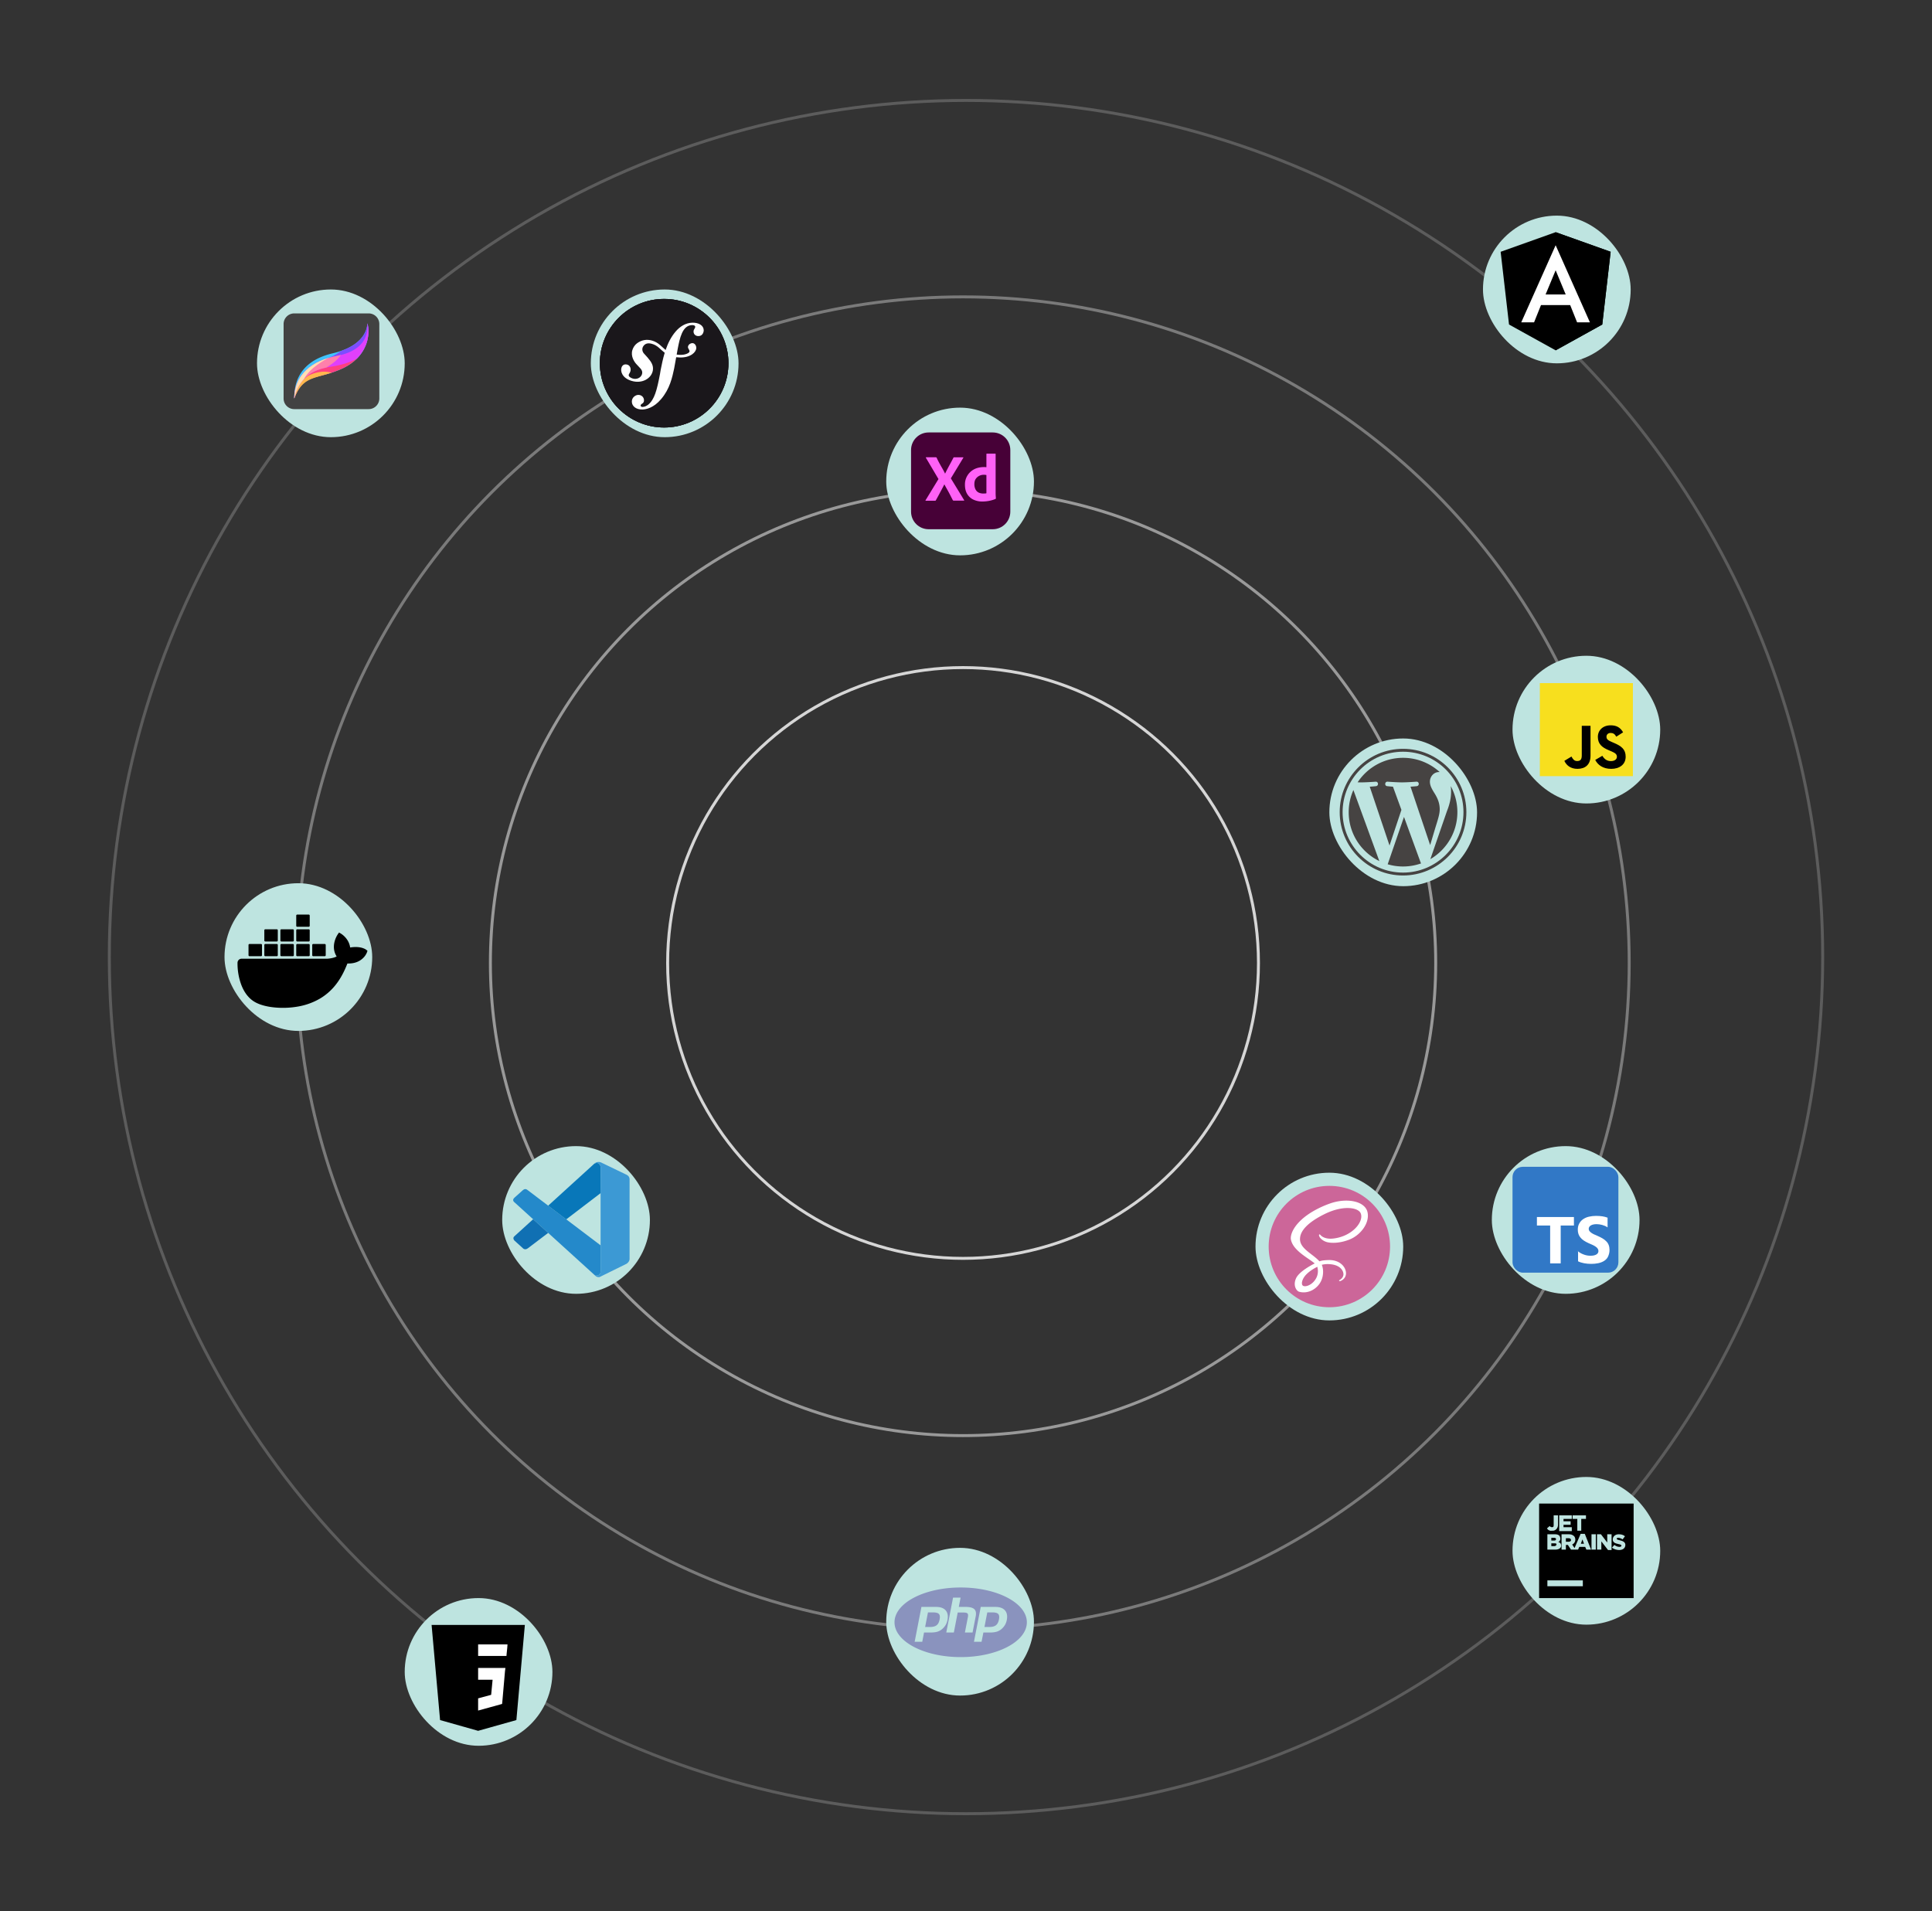 <svg xmlns="http://www.w3.org/2000/svg" width="654" height="647"><rect width="100%" height="100%" fill="#333333" stroke="none"/><g fill="none" fill-rule="evenodd"><circle cx="326" cy="326" r="100" stroke="#FFF" stroke-opacity=".8"/><circle cx="326" cy="326" r="160" stroke="#FFF" stroke-opacity=".5"/><circle cx="326" cy="326" r="225.5" stroke="#FFF" stroke-opacity=".35"/><circle cx="327" cy="324" r="290" stroke="#FFF" stroke-opacity=".2"/><g class="group" transform="translate(502 73)"><rect width="50" height="50" fill="#BEE4E0" rx="25"/><path fill="#000" class="st0" d="M24.6 5.6 5.98 12.24l2.84 24.62L24.6 45.6l15.78-8.74 2.84-24.62z"/><path fill="#000" class="st1" d="M24.6 5.6v4.44-.02V45.6l15.78-8.74 2.84-24.62L24.6 5.6z"/><path fill="#FFF" class="st2" d="m24.6 10.02-11.64 26.1h4.34l2.34-5.84h9.88l2.34 5.84h4.34l-11.6-26.1zM28 26.68h-6.8l3.4-8.18 3.4 8.18z"/></g><g class="group" transform="translate(76 299)"><rect width="50" height="50" fill="#BEE4E0" rx="25"/><g fill="#000"><path d="M47.967 22.532c-.12-.094-1.235-.935-3.582-.935a11.334 11.334 0 0 0-1.85.159c-.456-3.118-3.032-4.636-3.146-4.704l-.632-.363-.415.599a8.472 8.472 0 0 0-1.122 2.622c-.42 1.78-.165 3.45.739 4.88-1.091.607-2.843.756-3.197.77H5.777a1.377 1.377 0 0 0-1.375 1.37 20.863 20.863 0 0 0 1.27 7.447c.998 2.618 2.483 4.548 4.415 5.727 2.165 1.326 5.685 2.083 9.671 2.083 1.802.007 3.6-.158 5.37-.486a22.517 22.517 0 0 0 7.01-2.545 19.25 19.25 0 0 0 4.782-3.916c2.297-2.6 3.666-5.494 4.682-8.068h.405c2.514 0 4.061-1.005 4.912-1.85a5.33 5.33 0 0 0 1.296-1.918l.185-.528-.433-.344z"/><path d="M8.463 24.708h3.883a.339.339 0 0 0 .34-.339v-3.458a.339.339 0 0 0-.337-.341H8.463a.339.339 0 0 0-.338.339v3.463c0 .184.151.336.338.336m5.353 0h3.883a.339.339 0 0 0 .339-.339v-3.458a.337.337 0 0 0-.337-.341h-3.885a.339.339 0 0 0-.341.341v3.46a.342.342 0 0 0 .341.337m5.434 0h3.883a.339.339 0 0 0 .339-.339v-3.458a.339.339 0 0 0-.337-.341H19.25a.339.339 0 0 0-.339.339v3.463c0 .184.152.336.339.336m5.368 0h3.883a.341.341 0 0 0 .341-.339v-3.458a.339.339 0 0 0-.341-.341h-3.883a.339.339 0 0 0-.339.339v3.463c0 .184.152.336.339.336m-10.802-4.976h3.883a.34.34 0 0 0 .339-.341v-3.459a.339.339 0 0 0-.339-.338h-3.883a.341.341 0 0 0-.341.338v3.461a.344.344 0 0 0 .341.339m5.434 0h3.883a.34.34 0 0 0 .339-.341v-3.459a.339.339 0 0 0-.339-.338H19.25a.339.339 0 0 0-.339.338v3.461a.34.34 0 0 0 .339.339m5.368 0h3.883a.343.343 0 0 0 .341-.341v-3.459a.341.341 0 0 0-.341-.338h-3.883a.339.339 0 0 0-.339.338v3.461a.34.34 0 0 0 .339.339m0-4.979h3.883a.341.341 0 0 0 .341-.339v-3.462a.341.341 0 0 0-.341-.34h-3.883a.339.339 0 0 0-.339.34v3.46c0 .19.152.341.339.341m5.419 9.955h3.883a.341.341 0 0 0 .34-.339v-3.458a.339.339 0 0 0-.34-.341h-3.883a.339.339 0 0 0-.34.339v3.463a.337.337 0 0 0 .34.336"/></g></g><g class="group" transform="translate(512 222)"><rect width="50" height="50" fill="#BEE4E0" rx="25"/><path fill="#f7df1e" d="M9.25 9.25h31.5v31.5H9.25z"/><path fill="#000" d="M30.41 33.86c.635 1.035 1.46 1.797 2.92 1.797 1.227 0 2.01-.613 2.01-1.46 0-1.015-.805-1.375-2.155-1.965l-.74-.318c-2.136-.91-3.555-2.05-3.555-4.46 0-2.22 1.691-3.91 4.335-3.91 1.882 0 3.235.655 4.21 2.37l-2.305 1.48c-.508-.91-1.055-1.268-1.905-1.268-.867 0-1.417.55-1.417 1.269 0 .888.55 1.247 1.82 1.797l.74.317c2.515 1.079 3.935 2.178 3.935 4.65 0 2.665-2.093 4.125-4.904 4.125-2.75 0-4.526-1.31-5.395-3.027zm-10.457.256c.465.825.888 1.522 1.905 1.522.973 0 1.586-.38 1.586-1.86V23.715h2.96v10.105c0 3.064-1.797 4.46-4.42 4.46-2.37 0-3.742-1.227-4.44-2.704z"/></g><g class="group" transform="translate(137 541)"><rect width="50" height="50" fill="#BEE4E0" rx="25"/><path fill="#000" d="M11.97 41.3 9.1 9.1h31.57L37.8 41.3l-12.95 3.64"/><path fill="#000" d="m24.92 42.14 10.43-2.87 2.45-27.58H24.92M24.92 23.66h-5.25l-.35-4.06h5.6v-3.92h-9.94l.07 1.05.98 10.92h8.89zm0 10.29h-.07l-4.41-1.19-.28-3.15h-3.92l.49 6.23 8.12 2.24h.07z"/><path fill="#FFF" d="M24.85 23.66v3.99h4.9l-.49 5.11-4.41 1.19v4.13l8.12-2.24.07-.7.91-10.43.14-1.05h-1.12zm0-7.98v3.92h9.59l.07-.84.21-2.03.07-1.05z"/></g><g class="group" transform="translate(300 138)"><rect width="50" height="50" fill="#BEE4E0" rx="25"/><path fill="#470137" class="st0" d="M14.35 8.4h21.7c3.29 0 5.95 2.66 5.95 5.95v20.86c0 3.29-2.66 5.95-5.95 5.95h-21.7c-3.29 0-5.95-2.66-5.95-5.95V14.35c0-3.29 2.66-5.95 5.95-5.95z"/><g fill="#FF61F6"><path class="st1" d="m26.068 17.01-4.2 6.93 4.48 7.35c.028.056.042.112.028.168-.014.056-.07.014-.154.028h-3.206c-.224 0-.378-.014-.476-.154-.294-.588-.602-1.162-.896-1.75a56.59 56.59 0 0 0-.952-1.764c-.336-.602-.672-1.204-1.008-1.82h-.028c-.294.602-.616 1.204-.938 1.806-.322.602-.644 1.204-.952 1.792-.322.588-.644 1.19-.966 1.764-.056.14-.168.154-.322.154h-3.08c-.056 0-.098.028-.098-.042a.194.194 0 0 1 .028-.154l4.354-7.14-4.242-7.182c-.042-.056-.056-.112-.028-.14.028-.042.084-.056.14-.056h3.178c.07 0 .14.014.196.028.056.028.098.07.14.126.266.602.574 1.204.896 1.806.336.602.658 1.19 1.008 1.778.336.588.644 1.176.938 1.778h.028a54.31 54.31 0 0 1 .91-1.806c.308-.588.63-1.176.952-1.764.322-.588.63-1.19.938-1.764.014-.056.042-.112.084-.14.056-.028.112-.042.182-.028h2.954c.07-.014.14.028.154.098.014.014-.014.07-.042.098zM32.536 31.78a6.96 6.96 0 0 1-3.01-.63 4.88 4.88 0 0 1-2.114-1.904c-.518-.854-.77-1.918-.77-3.192a5.75 5.75 0 0 1 .77-2.954 5.814 5.814 0 0 1 2.226-2.17c.98-.546 2.156-.812 3.542-.812.07 0 .168 0 .294.014.126.014.266.014.434.028v-4.424c0-.098.042-.154.14-.154h2.842c.07-.014.126.042.14.098v13.356c0 .252.014.532.028.84.028.294.042.574.056.812 0 .098-.042.182-.14.224-.728.308-1.498.532-2.282.672a12.35 12.35 0 0 1-2.156.196zm1.372-2.8v-6.16a3.581 3.581 0 0 0-.378-.07c-.154-.014-.308-.028-.462-.028-.546 0-1.092.112-1.582.364a3.139 3.139 0 0 0-1.19 1.036c-.308.448-.462 1.05-.462 1.778-.014.49.07.98.238 1.442.14.378.35.714.63.994.266.252.588.448.952.56.378.126.77.182 1.162.182.21 0 .406-.014.588-.028.182.014.336-.014.504-.07z"/></g></g><g class="group" transform="translate(300 524)"><rect width="50" height="50" fill="#BEE4E0" rx="25"/><path fill="#8A93BE" d="M15.889 21.853h-1.766l-.962 4.943h1.568c1.035 0 1.808-.196 2.319-.59.502-.386.845-1.042 1.02-1.954.174-.875.094-1.495-.225-1.859-.329-.357-.979-.539-1.954-.539zm9.311-8.435c-12.375 0-22.4 5.279-22.4 11.782s10.025 11.782 22.4 11.782c12.375 0 22.4-5.279 22.4-11.782S37.575 13.418 25.2 13.418zm-6.089 13.911a4.478 4.478 0 0 1-1.706 1.027c-.627.197-1.428.306-2.398.306h-2.211l-.605 3.136H9.617l2.297-11.805h4.943c1.489 0 2.575.387 3.26 1.167.679.78.89 1.874.611 3.274a5.345 5.345 0 0 1-.567 1.584c-.27.471-.611.911-1.051 1.311zm7.518 1.333 1.014-5.226c.116-.592.073-.998-.133-1.22-.196-.21-.627-.32-1.282-.32h-2.035l-1.311 6.766h-2.56l2.296-11.812h2.553l-.612 3.143h2.275c1.438 0 2.42.248 2.96.744.548.504.708 1.312.498 2.429l-1.074 5.498zm14.174-4.228a5.156 5.156 0 0 1-.567 1.584 5.352 5.352 0 0 1-1.043 1.311 4.595 4.595 0 0 1-1.714 1.027c-.627.197-1.429.306-2.398.306H32.88l-.612 3.136h-2.574l2.297-11.805h4.943c1.489 0 2.575.387 3.26 1.175.679.773.89 1.866.611 3.266zm-4.84-2.581h-1.758l-.962 4.943h1.561c1.042 0 1.814-.196 2.318-.59.51-.386.853-1.042 1.03-1.954.173-.875.093-1.495-.236-1.859-.319-.357-.976-.539-1.953-.539z"/></g><g class="group" transform="translate(425 397)"><rect width="50" height="50" fill="#BEE4E0" rx="25"/><path clip-rule="evenodd" fill="#C69" d="M25 4.456c11.346 0 20.544 9.198 20.544 20.544S36.346 45.544 25 45.544 4.456 36.346 4.456 25 13.654 4.456 25 4.456"/><path fill="#FFF" d="M37.886 13.25c-.93-3.65-6.98-4.849-12.706-2.815-3.407 1.211-7.096 3.111-9.748 5.592-3.154 2.95-3.657 5.517-3.45 6.59.731 3.785 5.918 6.26 8.05 8.095v.012c-.628.31-5.23 2.638-6.307 5.019-1.136 2.511.18 4.314 1.053 4.556 2.702.752 5.474-.6 6.964-2.823 1.438-2.144 1.319-4.914.694-6.292.862-.227 1.867-.329 3.144-.18 3.604.421 4.31 2.671 4.175 3.613-.135.942-.89 1.46-1.143 1.616-.253.156-.33.21-.309.326.03.17.148.163.363.127.297-.05 1.892-.766 1.96-2.505.087-2.207-2.027-4.676-5.772-4.611-1.543.027-2.512.173-3.213.434a7.187 7.187 0 0 0-.159-.176c-2.315-2.47-6.595-4.217-6.414-7.538.066-1.207.486-4.386 8.224-8.242 6.34-3.159 11.414-2.29 12.29-.363 1.254 2.752-2.711 7.867-9.294 8.605-2.508.281-3.829-.69-4.158-1.053-.345-.38-.397-.398-.526-.327-.21.117-.077.453 0 .654.197.512 1.003 1.419 2.378 1.87 1.21.397 4.155.615 7.716-.762 3.989-1.543 7.103-5.835 6.188-9.423M20.917 31.843c.3 1.106.266 2.137-.042 3.07a5.031 5.031 0 0 1-.246.608 5.74 5.74 0 0 1-.95 1.384c-1.193 1.302-2.86 1.794-3.576 1.38-.772-.448-.385-2.284.999-3.747 1.489-1.574 3.63-2.586 3.63-2.586l-.002-.006.187-.103"/></g><g class="group" transform="translate(87 98)"><rect width="50" height="50" fill="#BEE4E0" rx="25"/><path fill="#424242" d="M37.8 40.5H12.6A3.6 3.6 0 0 1 9 36.9V11.7a3.6 3.6 0 0 1 3.6-3.6h25.2a3.6 3.6 0 0 1 3.6 3.6v25.2a3.6 3.6 0 0 1-3.6 3.6z"/><path fill="#40c4ff" d="M36.792 18.918a13.201 13.201 0 0 1-2.799 4.293c-.018.018-.036.045-.054.063-1.368 1.395-3.186 2.691-5.589 3.726-.243.108-.477.198-.711.297-.846.342-1.638.63-2.394.873-6.336 2.052-9.783 1.323-12.492 8.334-.054.126-.099.261-.153.396 0-.171 0-.342.009-.513.063-3.861 1.053-11.988 13.041-14.787a29.55 29.55 0 0 0 2.889-.837c7.902-2.763 8.811-7.668 8.811-9.288.468 1.386.693 4.329-.558 7.443z"/><path fill="#ff4081" d="M33.993 23.211c-.018.018-.036.045-.054.063-1.368 1.395-3.186 2.691-5.589 3.726-.243.108-.477.198-.711.297-.846.342-1.638.63-2.394.873-6.336 2.052-9.783 1.323-12.492 8.334-.054.126-.099.261-.153.396.018-.144.036-.297.063-.468.036-.243.081-.513.144-.801 0-.009 0-.027.009-.045.513-2.619 1.926-6.696 6.084-8.586 2.52-1.143 9.891-3.024 15.093-3.789z"/><path fill="#ffb74d" d="M25.245 28.17c-6.336 2.052-9.936 1.719-12.645 8.73l.063-.468-.054-.045c.063-.234.126-.486.198-.756 0-.009 0-.027.009-.045.765-2.727 2.466-6.867 8.784-7.686a9.015 9.015 0 0 1 3.645.27z"/><path fill="#7c4dff" d="M36.792 18.918c-2.124 1.62-7.353 4.464-16.992 6.282 1.602-.999 5.517-1.998 8.739-4.437 7.902-2.763 8.811-7.668 8.811-9.288.468 1.386.693 4.329-.558 7.443z"/><path fill="#e040fb" d="M33.939 23.274c-1.449.882-3.6 1.872-7.29 2.574-.459.09-.945.171-1.449.252-3.618.558-6.894 1.629-9.288 4.176-.342.36-.657.756-.963 1.179-1.017 1.413-1.818 3.195-2.349 5.445 0-.171 0-.342.009-.513.126-3.753 1.719-8.064 6.588-11.034 1.413-.864 3.096-1.611 5.103-2.196A28.956 28.956 0 0 1 27 22.5c4.437-.873 6.993-2.511 8.451-4.284 2.322-2.799 1.899-5.913 1.899-6.741.684 2.043.846 7.443-3.411 11.799z"/><path fill="#ff80ab" d="M28.409 22.178c-.449.116-.914.225-1.409.322-.963.189-1.854.405-2.7.657-2.007.585-3.69 1.332-5.103 2.196-2.691 2.394-3.897 4.752-4.248 6.102.306-.423.621-.819.963-1.179 2.01-2.138 4.647-3.23 7.58-3.857 1.522-.913 3.58-2.326 4.917-4.241z"/><path fill="#ffe0b2" d="M24.3 23.157v.018c-1.53.657-6.453 3.429-8.388 7.101-1.476 1.575-2.628 3.708-3.312 6.624 0-.171 0-.342.009-.513.162-4.842 2.763-10.611 11.691-13.23z"/></g><g class="group" transform="translate(200 98)"><rect width="50" height="50" fill="#BEE4E0" rx="25"/><g transform="matrix(.17 0 0 .17 3.06 3.06)"><circle fill="#1A171B" cx="128" cy="128.827" r="128"/><circle fill="#1A171B" cx="128" cy="128.827" r="128"/><circle fill="#1A171B" cx="128" cy="128.827" r="128"/><path d="M183.706 48.124c-12.986.453-24.32 7.61-32.757 17.51-9.342 10.855-15.557 23.73-20.035 36.872-8.01-6.565-14.19-15.064-27.041-18.77-9.933-2.852-20.366-1.674-29.96 5.474-4.545 3.395-7.676 8.527-9.165 13.351-3.855 12.537 4.053 23.694 7.645 27.7l7.853 8.416c1.619 1.65 5.518 5.955 3.612 12.127-2.06 6.71-10.15 11.055-18.448 8.495-3.706-1.13-9.03-3.891-7.838-7.779.493-1.59 1.631-2.78 2.241-4.155.56-1.181.827-2.067.997-2.587 1.516-4.95-.555-11.39-5.857-13.025-4.946-1.516-10.007-.315-11.969 6.054-2.225 7.235 1.237 20.366 19.783 26.084 21.729 6.676 40.11-5.155 42.717-20.586 1.642-9.665-2.722-16.845-10.717-26.08l-6.514-7.204c-3.946-3.942-5.301-10.661-1.217-15.825 3.446-4.356 8.354-6.215 16.392-4.029 11.733 3.186 16.963 11.327 25.69 17.893-3.603 11.819-5.958 23.682-8.09 34.32l-1.299 7.931c-6.238 32.721-11 50.688-23.375 61.003-2.493 1.773-6.057 4.427-11.429 4.612-2.816.087-3.726-1.85-3.765-2.694-.067-1.977 1.599-2.883 2.706-3.773 1.654-.902 4.155-2.398 3.985-7.191-.18-5.664-4.872-10.575-11.654-10.35-5.08.173-12.823 4.954-12.532 13.705.303 9.039 8.728 15.813 21.43 15.384 6.79-.233 21.952-2.997 36.895-20.76 17.392-20.362 22.256-43.705 25.915-60.79l4.084-22.556c2.269.272 4.695.453 7.334.516 21.661.457 32.496-10.763 32.657-18.924.107-4.939-3.241-9.799-7.928-9.689-3.355.095-7.57 2.328-8.582 6.968-.988 4.552 6.893 8.66.733 12.65-4.376 2.832-12.221 4.828-23.269 3.206l2.009-11.103c4.1-21.055 9.157-46.954 28.341-47.584 1.398-.071 6.514.063 6.633 3.446.035 1.13-.245 1.418-1.568 4.005-1.347 2.017-1.855 3.734-1.792 5.707.185 5.376 4.273 8.909 10.185 8.696 7.916-.256 10.193-7.963 10.063-11.921-.32-9.3-10.122-15.175-23.1-14.75Z" fill="#FFF"/></g></g><g class="group" transform="translate(512 500)"><rect width="50" height="50" fill="#BEE4E0" rx="25"/><path fill="#000" d="M9 9h32v32H9zm2.803 28h12v-2h-12zm1.598-18.803h.401c.932-.129 1.599-.932 1.599-2V13h-1.469v3.333c0 .531-.129.667-.531.667s-.667-.136-.803-.401l-.932.803c.401.667 1.068.932 1.735.796zm6.667 0V17h-2.803v-.803h2.401V15h-2.401v-.803h2.803V13h-4.265v5.333h4.265zm1.735 0h1.463v-4h1.599V13h-4.531v1.197h1.599v4zm-5.334 5.068c0-.667-.401-1.197-1.068-1.197.531-.136.796-.667.796-1.204 0-.265-.129-.667-.265-.932-.401-.401-.932-.531-1.463-.531h-2.667v5.197h2.667c1.197 0 2-.531 2-1.333zm-3.333-2.666h.932c.401 0 .667.136.667.401 0 .401-.265.531-.667.531h-.932zm0 2.802v-.932h1.061c.537 0 .803.129.667.395 0 .272-.265.537-.667.537zm9.864-4-2 4.667-.803-1.204c.667-.265 1.068-.932 1.068-1.599 0-.401-.129-.932-.401-1.197-.531-.537-1.197-.667-1.728-.667h-2.537v5.197h1.469v-1.599h.667l1.068 1.599h2.395l.401-.932h2l.401.932h1.599l-2.129-5.333h-1.469zm-4 2.531h-.932v-1.197H19c.401 0 .803.129.803.667 0 .265-.272.531-.803.531zm5.197.667h-1.061l.531-1.463zm2.538 2h1.463v-5.197h-1.463zm5.333-2.402-2.136-2.796h-1.333v5.197h1.469v-2.796l2.265 2.932h1.197v-5.333h-1.463zm4.129-.796c-.667-.136-.932-.265-.932-.537 0-.129.136-.265.537-.265.531 0 1.061.265 1.463.537l.803-1.068c-.667-.537-1.333-.667-2.136-.667-1.197 0-2 .796-2 1.735 0 1.061.803 1.333 2 1.599.667.129.932.265.932.531s-.265.401-.667.401c-.667 0-1.197-.265-1.728-.667l-.803.932c.667.537 1.599.803 2.401.803 1.333 0 2.129-.667 2.129-1.735 0-.932-.796-1.333-2-1.599z"/></g><g class="group" transform="translate(505 388)"><rect width="50" height="50" fill="#BEE4E0" rx="25"/><g transform="matrix(.07 0 0 .07 7 7)"><rect width="512" height="512" rx="50" fill="#3178c6"/><path d="M317 407v50c8.1 4.2 18 7.3 29 9.4s23 3.1 35 3.1 23-1.1 34-3.4 20-6.1 28-11c8.1-5.3 15-12 19-21s7.1-19 7.1-32c0-9.1-1.4-17-4.1-24s-6.6-13-12-18c-5.1-5.3-11-10-18-14s-15-8.2-24-12c-6.6-2.7-12-5.3-18-7.9-5.2-2.6-9.7-5.2-13-7.8-3.7-2.7-6.5-5.5-8.5-8.4-2-3-3-6.3-3-10 0-3.4.89-6.5 2.7-9.3s4.3-5.1 7.5-7.1 7.2-3.5 12-4.6c4.7-1.1 9.9-1.6 16-1.6 4.2 0 8.6.31 13 .94 4.6.63 9.3 1.6 14 2.9 4.7 1.3 9.3 2.9 14 4.9 4.4 2 8.5 4.3 12 6.9v-47c-7.6-2.9-16-5.1-25-6.5s-19-2.1-31-2.1-23 1.3-34 3.8-20 6.5-28 12c-8.1 5.4-14 12-19 21-4.7 8.4-7 18-7 30 0 15 4.3 28 13 38 8.6 11 22 19 39 27 6.9 2.8 13 5.6 19 8.3s11 5.5 15 8.4c4.3 2.9 7.7 6.1 10 9.5 2.5 3.4 3.8 7.4 3.8 12 0 3.2-.78 6.2-2.3 9s-3.9 5.2-7.1 7.2-7.1 3.6-12 4.8c-4.7 1.1-10 1.7-17 1.7-11 0-22-1.9-32-5.7-11-3.8-21-9.5-30-17zm-84-123h64v-41H118v41h64v183h51z" clip-rule="evenodd" fill="#fff" style="fill:#fff"/></g></g><g class="group" transform="translate(170 388)"><rect width="50" height="50" fill="#BEE4E0" rx="25"/><path d="M4.084 18.956s-.96-.692.192-1.616l2.684-2.4s.768-.808 1.58-.104l24.768 18.752v8.992s-.012 1.412-1.824 1.256z" fill="#2489ca"/><path d="m10.468 24.752-6.384 5.804s-.656.488 0 1.36l2.964 2.696s.704.756 1.744-.104l6.768-5.132z" fill="#1070b3"/><path d="m21.676 24.8 11.708-8.94-.076-8.944s-.5-1.952-2.168-.936L15.56 20.16z" fill="#0877b9"/><path d="M31.484 43.848c.68.696 1.504.468 1.504.468l9.124-4.496c1.168-.796 1.004-1.784 1.004-1.784V11.188c0-1.18-1.208-1.588-1.208-1.588L34 5.788c-1.728-1.068-2.86.192-2.86.192s1.456-1.048 2.168.936v35.5c0 .244-.052.484-.156.7-.208.42-.66.812-1.744.648z" fill="#3c99d4"/></g><g class="group" transform="translate(450 250)"><rect width="50" height="50" fill="#BEE4E0" rx="25"/><g fill="#464342"><path d="M6.548 24.941c0 7.28 4.23 13.573 10.366 16.554L8.14 17.455a18.324 18.324 0 0 0-1.592 7.486zM37.359 24.013c0-2.273-.817-3.848-1.517-5.073-.932-1.515-1.806-2.798-1.806-4.314 0-1.69 1.282-3.264 3.088-3.264.082 0 .16.01.239.014a18.326 18.326 0 0 0-12.421-4.828c-6.426 0-12.08 3.297-15.369 8.29.432.014.838.023 1.184.023 1.924 0 4.902-.234 4.902-.234.992-.058 1.108 1.398.118 1.515 0 0-.997.118-2.105.176L20.37 36.24l4.025-12.072-2.865-7.852a33.515 33.515 0 0 1-1.93-.175c-.99-.058-.874-1.574.117-1.516 0 0 3.038.234 4.845.234 1.924 0 4.902-.234 4.902-.234.992-.058 1.109 1.398.118 1.516 0 0-.999.117-2.105.175l6.647 19.773 1.835-6.131c.795-2.544 1.4-4.372 1.4-5.946z"/><path d="m25.264 26.55-5.518 16.037a18.393 18.393 0 0 0 11.304-.294 1.615 1.615 0 0 1-.131-.253zM41.082 16.116c.079.586.124 1.215.124 1.891 0 1.867-.35 3.965-1.4 6.589L34.189 40.84c5.469-3.188 9.147-9.113 9.147-15.899 0-3.198-.817-6.205-2.253-8.825z"/><path d="M24.942 3.5C13.119 3.5 3.5 13.118 3.5 24.941c0 11.824 9.62 21.442 21.442 21.442 11.822 0 21.442-9.618 21.442-21.442 0-11.823-9.62-21.441-21.442-21.441zm0 41.9c-11.28 0-20.459-9.178-20.459-20.459 0-11.28 9.178-20.458 20.459-20.458 11.28 0 20.457 9.178 20.457 20.458 0 11.281-9.177 20.46-20.457 20.46z"/></g></g><path class="i" d="M654 647H0V0h654v647ZM1 646h652V1H1v645Z"/></g></svg>